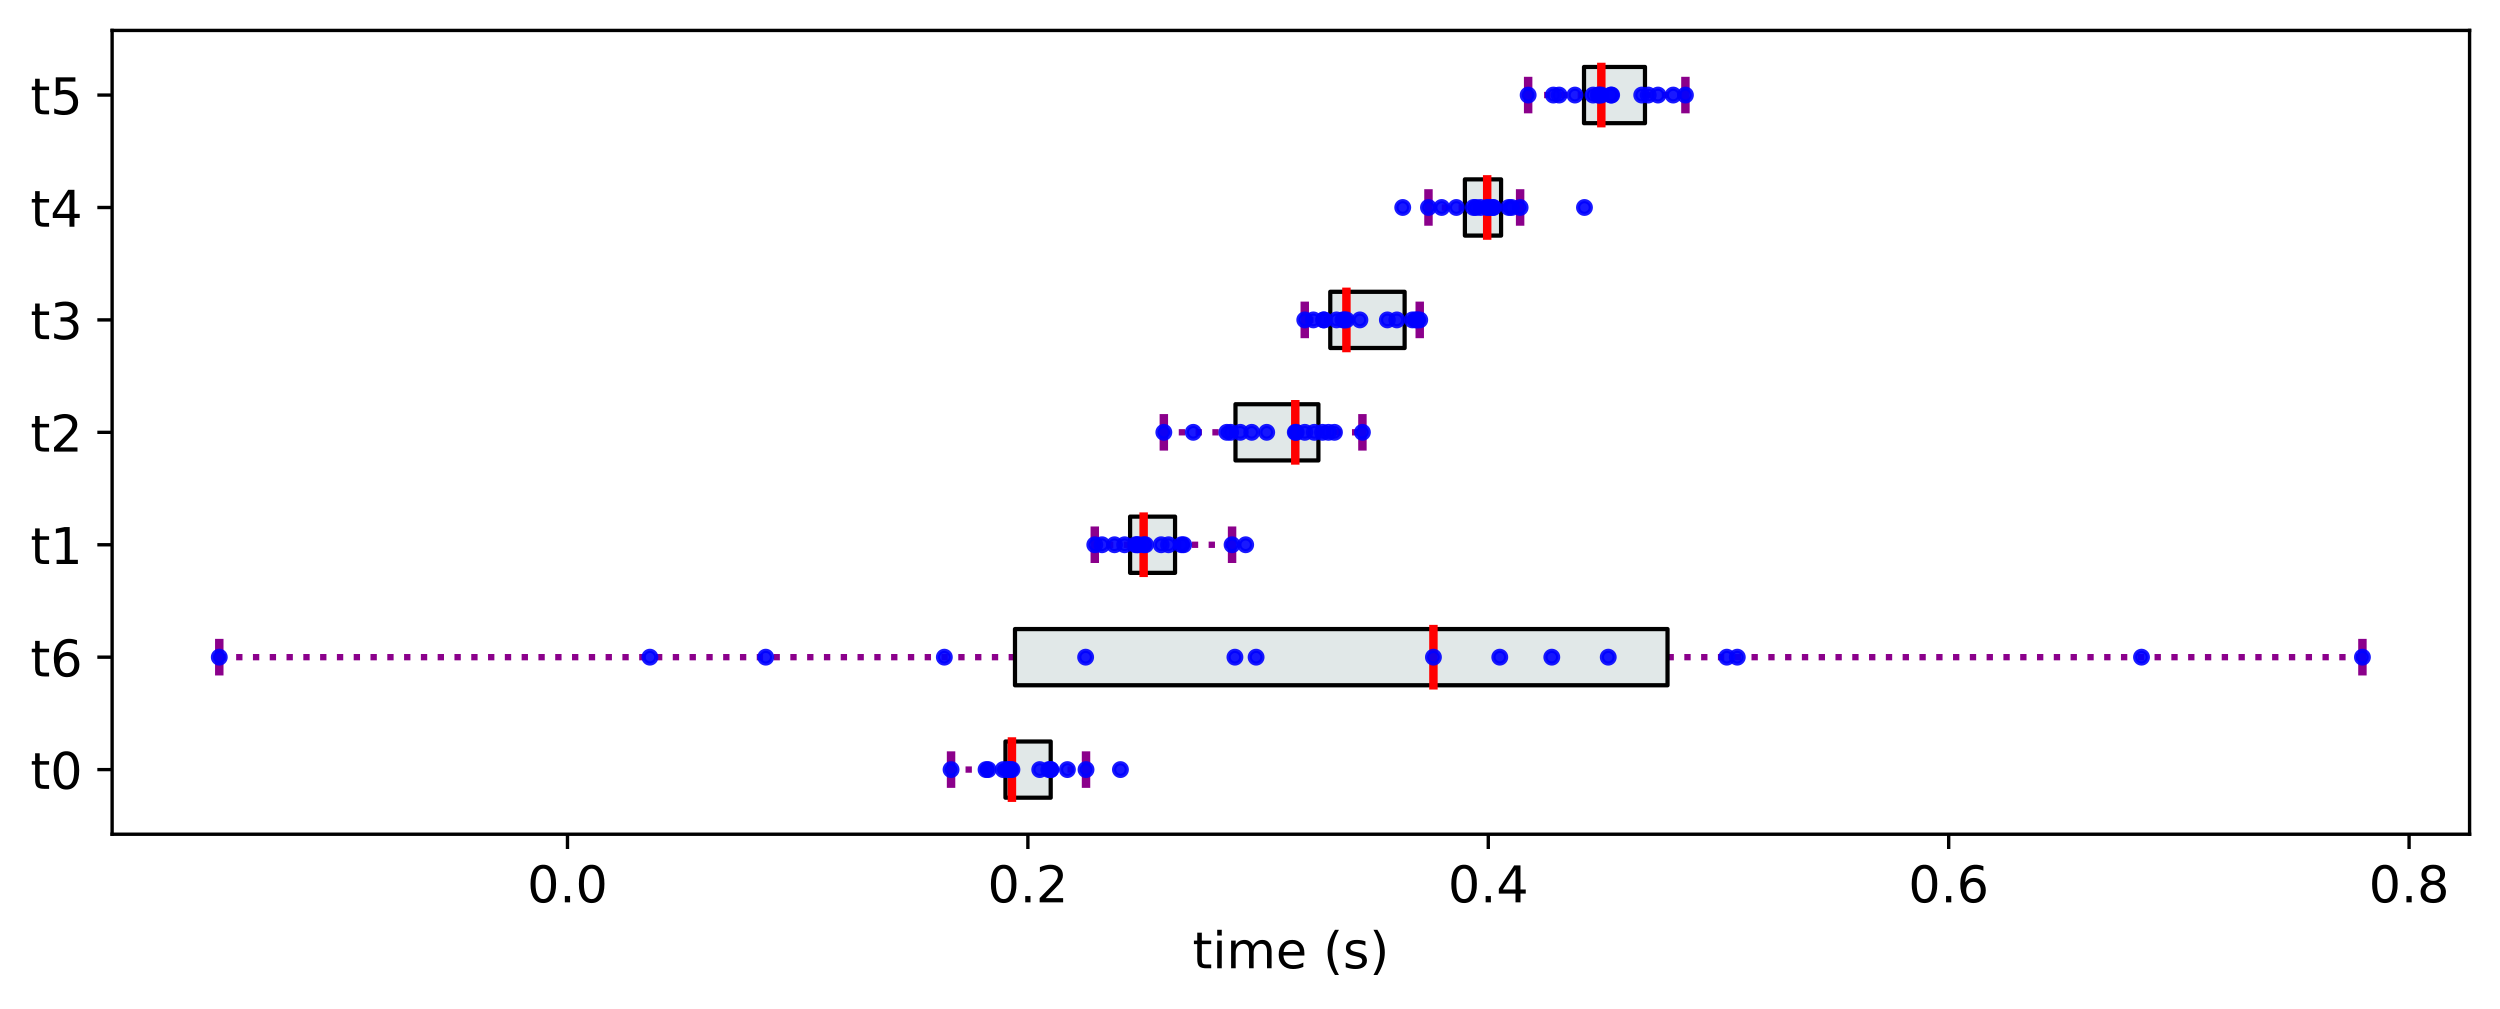 <?xml version="1.0" encoding="utf-8" standalone="no"?>
<!DOCTYPE svg PUBLIC "-//W3C//DTD SVG 1.1//EN"
  "http://www.w3.org/Graphics/SVG/1.1/DTD/svg11.dtd">
<!-- Created with matplotlib (https://matplotlib.org/) -->
<svg height="238.887pt" version="1.1" viewBox="0 0 591.739 238.887" width="591.739pt" xmlns="http://www.w3.org/2000/svg" xmlns:xlink="http://www.w3.org/1999/xlink">
 <defs>
  <style type="text/css">
*{stroke-linecap:butt;stroke-linejoin:round;}
  </style>
 </defs>
 <g id="figure_1">
  <g id="patch_1">
   <path d="M 0 238.887 
L 591.739 238.887 
L 591.739 0 
L 0 0 
z
" style="fill:#ffffff;"/>
  </g>
  <g id="axes_1">
   <g id="patch_2">
    <path d="M 26.539 197.46 
L 584.539 197.46 
L 584.539 7.2 
L 26.539 7.2 
z
" style="fill:#ffffff;"/>
   </g>
   <g id="line2d_1">
    <path clip-path="url(#p5d7b46ac3f)" d="M 237.988 182.159 
L 225.111 182.159 
" style="fill:none;stroke:#8b008b;stroke-dasharray:1.5,2.475;stroke-dashoffset:0;stroke-width:1.5;"/>
   </g>
   <g id="line2d_2">
    <path clip-path="url(#p5d7b46ac3f)" d="M 248.696 182.159 
L 257.057 182.159 
" style="fill:none;stroke:#8b008b;stroke-dasharray:1.5,2.475;stroke-dashoffset:0;stroke-width:1.5;"/>
   </g>
   <g id="line2d_3">
    <path clip-path="url(#p5d7b46ac3f)" d="M 225.111 185.486 
L 225.111 178.833 
" style="fill:none;stroke:#8b008b;stroke-linecap:square;stroke-width:2;"/>
   </g>
   <g id="line2d_4">
    <path clip-path="url(#p5d7b46ac3f)" d="M 257.057 185.486 
L 257.057 178.833 
" style="fill:none;stroke:#8b008b;stroke-linecap:square;stroke-width:2;"/>
   </g>
   <g id="line2d_5">
    <path clip-path="url(#p5d7b46ac3f)" d="M 240.242 155.55 
L 51.903 155.55 
" style="fill:none;stroke:#8b008b;stroke-dasharray:1.5,2.475;stroke-dashoffset:0;stroke-width:1.5;"/>
   </g>
   <g id="line2d_6">
    <path clip-path="url(#p5d7b46ac3f)" d="M 394.695 155.55 
L 559.176 155.55 
" style="fill:none;stroke:#8b008b;stroke-dasharray:1.5,2.475;stroke-dashoffset:0;stroke-width:1.5;"/>
   </g>
   <g id="line2d_7">
    <path clip-path="url(#p5d7b46ac3f)" d="M 51.903 158.876 
L 51.903 152.223 
" style="fill:none;stroke:#8b008b;stroke-linecap:square;stroke-width:2;"/>
   </g>
   <g id="line2d_8">
    <path clip-path="url(#p5d7b46ac3f)" d="M 559.176 158.876 
L 559.176 152.223 
" style="fill:none;stroke:#8b008b;stroke-linecap:square;stroke-width:2;"/>
   </g>
   <g id="line2d_9">
    <path clip-path="url(#p5d7b46ac3f)" d="M 267.488 128.94 
L 259.131 128.94 
" style="fill:none;stroke:#8b008b;stroke-dasharray:1.5,2.475;stroke-dashoffset:0;stroke-width:1.5;"/>
   </g>
   <g id="line2d_10">
    <path clip-path="url(#p5d7b46ac3f)" d="M 278.128 128.94 
L 291.627 128.94 
" style="fill:none;stroke:#8b008b;stroke-dasharray:1.5,2.475;stroke-dashoffset:0;stroke-width:1.5;"/>
   </g>
   <g id="line2d_11">
    <path clip-path="url(#p5d7b46ac3f)" d="M 259.131 132.266 
L 259.131 125.614 
" style="fill:none;stroke:#8b008b;stroke-linecap:square;stroke-width:2;"/>
   </g>
   <g id="line2d_12">
    <path clip-path="url(#p5d7b46ac3f)" d="M 291.627 132.266 
L 291.627 125.614 
" style="fill:none;stroke:#8b008b;stroke-linecap:square;stroke-width:2;"/>
   </g>
   <g id="line2d_13">
    <path clip-path="url(#p5d7b46ac3f)" d="M 292.434 102.33 
L 275.475 102.33 
" style="fill:none;stroke:#8b008b;stroke-dasharray:1.5,2.475;stroke-dashoffset:0;stroke-width:1.5;"/>
   </g>
   <g id="line2d_14">
    <path clip-path="url(#p5d7b46ac3f)" d="M 312.061 102.33 
L 322.479 102.33 
" style="fill:none;stroke:#8b008b;stroke-dasharray:1.5,2.475;stroke-dashoffset:0;stroke-width:1.5;"/>
   </g>
   <g id="line2d_15">
    <path clip-path="url(#p5d7b46ac3f)" d="M 275.475 105.656 
L 275.475 99.004 
" style="fill:none;stroke:#8b008b;stroke-linecap:square;stroke-width:2;"/>
   </g>
   <g id="line2d_16">
    <path clip-path="url(#p5d7b46ac3f)" d="M 322.479 105.656 
L 322.479 99.004 
" style="fill:none;stroke:#8b008b;stroke-linecap:square;stroke-width:2;"/>
   </g>
   <g id="line2d_17">
    <path clip-path="url(#p5d7b46ac3f)" d="M 314.867 75.72 
L 308.832 75.72 
" style="fill:none;stroke:#8b008b;stroke-dasharray:1.5,2.475;stroke-dashoffset:0;stroke-width:1.5;"/>
   </g>
   <g id="line2d_18">
    <path clip-path="url(#p5d7b46ac3f)" d="M 332.469 75.72 
L 336.045 75.72 
" style="fill:none;stroke:#8b008b;stroke-dasharray:1.5,2.475;stroke-dashoffset:0;stroke-width:1.5;"/>
   </g>
   <g id="line2d_19">
    <path clip-path="url(#p5d7b46ac3f)" d="M 308.832 79.046 
L 308.832 72.394 
" style="fill:none;stroke:#8b008b;stroke-linecap:square;stroke-width:2;"/>
   </g>
   <g id="line2d_20">
    <path clip-path="url(#p5d7b46ac3f)" d="M 336.045 79.046 
L 336.045 72.394 
" style="fill:none;stroke:#8b008b;stroke-linecap:square;stroke-width:2;"/>
   </g>
   <g id="line2d_21">
    <path clip-path="url(#p5d7b46ac3f)" d="M 346.735 49.11 
L 338.112 49.11 
" style="fill:none;stroke:#8b008b;stroke-dasharray:1.5,2.475;stroke-dashoffset:0;stroke-width:1.5;"/>
   </g>
   <g id="line2d_22">
    <path clip-path="url(#p5d7b46ac3f)" d="M 355.298 49.11 
L 359.806 49.11 
" style="fill:none;stroke:#8b008b;stroke-dasharray:1.5,2.475;stroke-dashoffset:0;stroke-width:1.5;"/>
   </g>
   <g id="line2d_23">
    <path clip-path="url(#p5d7b46ac3f)" d="M 338.112 52.437 
L 338.112 45.784 
" style="fill:none;stroke:#8b008b;stroke-linecap:square;stroke-width:2;"/>
   </g>
   <g id="line2d_24">
    <path clip-path="url(#p5d7b46ac3f)" d="M 359.806 52.437 
L 359.806 45.784 
" style="fill:none;stroke:#8b008b;stroke-linecap:square;stroke-width:2;"/>
   </g>
   <g id="line2d_25">
    <path clip-path="url(#p5d7b46ac3f)" d="M 374.929 22.501 
L 361.707 22.501 
" style="fill:none;stroke:#8b008b;stroke-dasharray:1.5,2.475;stroke-dashoffset:0;stroke-width:1.5;"/>
   </g>
   <g id="line2d_26">
    <path clip-path="url(#p5d7b46ac3f)" d="M 389.359 22.501 
L 398.932 22.501 
" style="fill:none;stroke:#8b008b;stroke-dasharray:1.5,2.475;stroke-dashoffset:0;stroke-width:1.5;"/>
   </g>
   <g id="line2d_27">
    <path clip-path="url(#p5d7b46ac3f)" d="M 361.707 25.827 
L 361.707 19.174 
" style="fill:none;stroke:#8b008b;stroke-linecap:square;stroke-width:2;"/>
   </g>
   <g id="line2d_28">
    <path clip-path="url(#p5d7b46ac3f)" d="M 398.932 25.827 
L 398.932 19.174 
" style="fill:none;stroke:#8b008b;stroke-linecap:square;stroke-width:2;"/>
   </g>
   <g id="patch_3">
    <path clip-path="url(#p5d7b46ac3f)" d="M 237.988 188.812 
L 237.988 175.507 
L 248.696 175.507 
L 248.696 188.812 
L 237.988 188.812 
z
" style="fill:#e1e8e8;stroke:#000000;stroke-linejoin:miter;"/>
   </g>
   <g id="patch_4">
    <path clip-path="url(#p5d7b46ac3f)" d="M 240.242 162.202 
L 240.242 148.897 
L 394.695 148.897 
L 394.695 162.202 
L 240.242 162.202 
z
" style="fill:#e1e8e8;stroke:#000000;stroke-linejoin:miter;"/>
   </g>
   <g id="patch_5">
    <path clip-path="url(#p5d7b46ac3f)" d="M 267.488 135.592 
L 267.488 122.287 
L 278.128 122.287 
L 278.128 135.592 
L 267.488 135.592 
z
" style="fill:#e1e8e8;stroke:#000000;stroke-linejoin:miter;"/>
   </g>
   <g id="patch_6">
    <path clip-path="url(#p5d7b46ac3f)" d="M 292.434 108.982 
L 292.434 95.678 
L 312.061 95.678 
L 312.061 108.982 
L 292.434 108.982 
z
" style="fill:#e1e8e8;stroke:#000000;stroke-linejoin:miter;"/>
   </g>
   <g id="patch_7">
    <path clip-path="url(#p5d7b46ac3f)" d="M 314.867 82.373 
L 314.867 69.068 
L 332.469 69.068 
L 332.469 82.373 
L 314.867 82.373 
z
" style="fill:#e1e8e8;stroke:#000000;stroke-linejoin:miter;"/>
   </g>
   <g id="patch_8">
    <path clip-path="url(#p5d7b46ac3f)" d="M 346.735 55.763 
L 346.735 42.458 
L 355.298 42.458 
L 355.298 55.763 
L 346.735 55.763 
z
" style="fill:#e1e8e8;stroke:#000000;stroke-linejoin:miter;"/>
   </g>
   <g id="patch_9">
    <path clip-path="url(#p5d7b46ac3f)" d="M 374.929 29.153 
L 374.929 15.848 
L 389.359 15.848 
L 389.359 29.153 
L 374.929 29.153 
z
" style="fill:#e1e8e8;stroke:#000000;stroke-linejoin:miter;"/>
   </g>
   <g id="line2d_29">
    <path clip-path="url(#p5d7b46ac3f)" d="M 239.52 188.812 
L 239.52 175.507 
" style="fill:none;stroke:#ff0000;stroke-linecap:square;stroke-width:2;"/>
   </g>
   <g id="line2d_30">
    <path clip-path="url(#p5d7b46ac3f)" d="M 339.286 162.202 
L 339.286 148.897 
" style="fill:none;stroke:#ff0000;stroke-linecap:square;stroke-width:2;"/>
   </g>
   <g id="line2d_31">
    <path clip-path="url(#p5d7b46ac3f)" d="M 270.692 135.592 
L 270.692 122.287 
" style="fill:none;stroke:#ff0000;stroke-linecap:square;stroke-width:2;"/>
   </g>
   <g id="line2d_32">
    <path clip-path="url(#p5d7b46ac3f)" d="M 306.586 108.982 
L 306.586 95.678 
" style="fill:none;stroke:#ff0000;stroke-linecap:square;stroke-width:2;"/>
   </g>
   <g id="line2d_33">
    <path clip-path="url(#p5d7b46ac3f)" d="M 318.692 82.373 
L 318.692 69.068 
" style="fill:none;stroke:#ff0000;stroke-linecap:square;stroke-width:2;"/>
   </g>
   <g id="line2d_34">
    <path clip-path="url(#p5d7b46ac3f)" d="M 352.009 55.763 
L 352.009 42.458 
" style="fill:none;stroke:#ff0000;stroke-linecap:square;stroke-width:2;"/>
   </g>
   <g id="line2d_35">
    <path clip-path="url(#p5d7b46ac3f)" d="M 379.026 29.153 
L 379.026 15.848 
" style="fill:none;stroke:#ff0000;stroke-linecap:square;stroke-width:2;"/>
   </g>
   <g id="matplotlib.axis_1">
    <g id="xtick_1">
     <g id="line2d_36">
      <defs>
       <path d="M 0 0 
L 0 3.5 
" id="mc283f10fc5" style="stroke:#000000;stroke-width:0.8;"/>
      </defs>
      <g>
       <use style="stroke:#000000;stroke-width:0.8;" x="134.321" xlink:href="#mc283f10fc5" y="197.46"/>
      </g>
     </g>
     <g id="text_1">
      <!-- 0.0 -->
      <defs>
       <path d="M 31.781 66.406 
Q 24.172 66.406 20.328 58.906 
Q 16.5 51.422 16.5 36.375 
Q 16.5 21.391 20.328 13.891 
Q 24.172 6.391 31.781 6.391 
Q 39.453 6.391 43.281 13.891 
Q 47.125 21.391 47.125 36.375 
Q 47.125 51.422 43.281 58.906 
Q 39.453 66.406 31.781 66.406 
z
M 31.781 74.219 
Q 44.047 74.219 50.516 64.516 
Q 56.984 54.828 56.984 36.375 
Q 56.984 17.969 50.516 8.266 
Q 44.047 -1.422 31.781 -1.422 
Q 19.531 -1.422 13.062 8.266 
Q 6.594 17.969 6.594 36.375 
Q 6.594 54.828 13.062 64.516 
Q 19.531 74.219 31.781 74.219 
z
" id="DejaVuSans-48"/>
       <path d="M 10.688 12.406 
L 21 12.406 
L 21 0 
L 10.688 0 
z
" id="DejaVuSans-46"/>
      </defs>
      <g transform="translate(124.779 213.578)scale(0.12 -0.12)">
       <use xlink:href="#DejaVuSans-48"/>
       <use x="63.623" xlink:href="#DejaVuSans-46"/>
       <use x="95.41" xlink:href="#DejaVuSans-48"/>
      </g>
     </g>
    </g>
    <g id="xtick_2">
     <g id="line2d_37">
      <g>
       <use style="stroke:#000000;stroke-width:0.8;" x="243.295" xlink:href="#mc283f10fc5" y="197.46"/>
      </g>
     </g>
     <g id="text_2">
      <!-- 0.2 -->
      <defs>
       <path d="M 19.188 8.297 
L 53.609 8.297 
L 53.609 0 
L 7.328 0 
L 7.328 8.297 
Q 12.938 14.109 22.625 23.891 
Q 32.328 33.688 34.812 36.531 
Q 39.547 41.844 41.422 45.531 
Q 43.312 49.219 43.312 52.781 
Q 43.312 58.594 39.234 62.25 
Q 35.156 65.922 28.609 65.922 
Q 23.969 65.922 18.812 64.312 
Q 13.672 62.703 7.812 59.422 
L 7.812 69.391 
Q 13.766 71.781 18.938 73 
Q 24.125 74.219 28.422 74.219 
Q 39.75 74.219 46.484 68.547 
Q 53.219 62.891 53.219 53.422 
Q 53.219 48.922 51.531 44.891 
Q 49.859 40.875 45.406 35.406 
Q 44.188 33.984 37.641 27.219 
Q 31.109 20.453 19.188 8.297 
z
" id="DejaVuSans-50"/>
      </defs>
      <g transform="translate(233.753 213.578)scale(0.12 -0.12)">
       <use xlink:href="#DejaVuSans-48"/>
       <use x="63.623" xlink:href="#DejaVuSans-46"/>
       <use x="95.41" xlink:href="#DejaVuSans-50"/>
      </g>
     </g>
    </g>
    <g id="xtick_3">
     <g id="line2d_38">
      <g>
       <use style="stroke:#000000;stroke-width:0.8;" x="352.27" xlink:href="#mc283f10fc5" y="197.46"/>
      </g>
     </g>
     <g id="text_3">
      <!-- 0.4 -->
      <defs>
       <path d="M 37.797 64.312 
L 12.891 25.391 
L 37.797 25.391 
z
M 35.203 72.906 
L 47.609 72.906 
L 47.609 25.391 
L 58.016 25.391 
L 58.016 17.188 
L 47.609 17.188 
L 47.609 0 
L 37.797 0 
L 37.797 17.188 
L 4.891 17.188 
L 4.891 26.703 
z
" id="DejaVuSans-52"/>
      </defs>
      <g transform="translate(342.728 213.578)scale(0.12 -0.12)">
       <use xlink:href="#DejaVuSans-48"/>
       <use x="63.623" xlink:href="#DejaVuSans-46"/>
       <use x="95.41" xlink:href="#DejaVuSans-52"/>
      </g>
     </g>
    </g>
    <g id="xtick_4">
     <g id="line2d_39">
      <g>
       <use style="stroke:#000000;stroke-width:0.8;" x="461.244" xlink:href="#mc283f10fc5" y="197.46"/>
      </g>
     </g>
     <g id="text_4">
      <!-- 0.6 -->
      <defs>
       <path d="M 33.016 40.375 
Q 26.375 40.375 22.484 35.828 
Q 18.609 31.297 18.609 23.391 
Q 18.609 15.531 22.484 10.953 
Q 26.375 6.391 33.016 6.391 
Q 39.656 6.391 43.531 10.953 
Q 47.406 15.531 47.406 23.391 
Q 47.406 31.297 43.531 35.828 
Q 39.656 40.375 33.016 40.375 
z
M 52.594 71.297 
L 52.594 62.312 
Q 48.875 64.062 45.094 64.984 
Q 41.312 65.922 37.594 65.922 
Q 27.828 65.922 22.672 59.328 
Q 17.531 52.734 16.797 39.406 
Q 19.672 43.656 24.016 45.922 
Q 28.375 48.188 33.594 48.188 
Q 44.578 48.188 50.953 41.516 
Q 57.328 34.859 57.328 23.391 
Q 57.328 12.156 50.688 5.359 
Q 44.047 -1.422 33.016 -1.422 
Q 20.359 -1.422 13.672 8.266 
Q 6.984 17.969 6.984 36.375 
Q 6.984 53.656 15.188 63.938 
Q 23.391 74.219 37.203 74.219 
Q 40.922 74.219 44.703 73.484 
Q 48.484 72.75 52.594 71.297 
z
" id="DejaVuSans-54"/>
      </defs>
      <g transform="translate(451.702 213.578)scale(0.12 -0.12)">
       <use xlink:href="#DejaVuSans-48"/>
       <use x="63.623" xlink:href="#DejaVuSans-46"/>
       <use x="95.41" xlink:href="#DejaVuSans-54"/>
      </g>
     </g>
    </g>
    <g id="xtick_5">
     <g id="line2d_40">
      <g>
       <use style="stroke:#000000;stroke-width:0.8;" x="570.219" xlink:href="#mc283f10fc5" y="197.46"/>
      </g>
     </g>
     <g id="text_5">
      <!-- 0.8 -->
      <defs>
       <path d="M 31.781 34.625 
Q 24.75 34.625 20.719 30.859 
Q 16.703 27.094 16.703 20.516 
Q 16.703 13.922 20.719 10.156 
Q 24.75 6.391 31.781 6.391 
Q 38.812 6.391 42.859 10.172 
Q 46.922 13.969 46.922 20.516 
Q 46.922 27.094 42.891 30.859 
Q 38.875 34.625 31.781 34.625 
z
M 21.922 38.812 
Q 15.578 40.375 12.031 44.719 
Q 8.5 49.078 8.5 55.328 
Q 8.5 64.062 14.719 69.141 
Q 20.953 74.219 31.781 74.219 
Q 42.672 74.219 48.875 69.141 
Q 55.078 64.062 55.078 55.328 
Q 55.078 49.078 51.531 44.719 
Q 48 40.375 41.703 38.812 
Q 48.828 37.156 52.797 32.312 
Q 56.781 27.484 56.781 20.516 
Q 56.781 9.906 50.312 4.234 
Q 43.844 -1.422 31.781 -1.422 
Q 19.734 -1.422 13.25 4.234 
Q 6.781 9.906 6.781 20.516 
Q 6.781 27.484 10.781 32.312 
Q 14.797 37.156 21.922 38.812 
z
M 18.312 54.391 
Q 18.312 48.734 21.844 45.562 
Q 25.391 42.391 31.781 42.391 
Q 38.141 42.391 41.719 45.562 
Q 45.312 48.734 45.312 54.391 
Q 45.312 60.062 41.719 63.234 
Q 38.141 66.406 31.781 66.406 
Q 25.391 66.406 21.844 63.234 
Q 18.312 60.062 18.312 54.391 
z
" id="DejaVuSans-56"/>
      </defs>
      <g transform="translate(560.677 213.578)scale(0.12 -0.12)">
       <use xlink:href="#DejaVuSans-48"/>
       <use x="63.623" xlink:href="#DejaVuSans-46"/>
       <use x="95.41" xlink:href="#DejaVuSans-56"/>
      </g>
     </g>
    </g>
    <g id="text_6">
     <!-- time (s) -->
     <defs>
      <path d="M 18.312 70.219 
L 18.312 54.688 
L 36.812 54.688 
L 36.812 47.703 
L 18.312 47.703 
L 18.312 18.016 
Q 18.312 11.328 20.141 9.422 
Q 21.969 7.516 27.594 7.516 
L 36.812 7.516 
L 36.812 0 
L 27.594 0 
Q 17.188 0 13.234 3.875 
Q 9.281 7.766 9.281 18.016 
L 9.281 47.703 
L 2.688 47.703 
L 2.688 54.688 
L 9.281 54.688 
L 9.281 70.219 
z
" id="DejaVuSans-116"/>
      <path d="M 9.422 54.688 
L 18.406 54.688 
L 18.406 0 
L 9.422 0 
z
M 9.422 75.984 
L 18.406 75.984 
L 18.406 64.594 
L 9.422 64.594 
z
" id="DejaVuSans-105"/>
      <path d="M 52 44.188 
Q 55.375 50.25 60.062 53.125 
Q 64.75 56 71.094 56 
Q 79.641 56 84.281 50.016 
Q 88.922 44.047 88.922 33.016 
L 88.922 0 
L 79.891 0 
L 79.891 32.719 
Q 79.891 40.578 77.094 44.375 
Q 74.312 48.188 68.609 48.188 
Q 61.625 48.188 57.562 43.547 
Q 53.516 38.922 53.516 30.906 
L 53.516 0 
L 44.484 0 
L 44.484 32.719 
Q 44.484 40.625 41.703 44.406 
Q 38.922 48.188 33.109 48.188 
Q 26.219 48.188 22.156 43.531 
Q 18.109 38.875 18.109 30.906 
L 18.109 0 
L 9.078 0 
L 9.078 54.688 
L 18.109 54.688 
L 18.109 46.188 
Q 21.188 51.219 25.484 53.609 
Q 29.781 56 35.688 56 
Q 41.656 56 45.828 52.969 
Q 50 49.953 52 44.188 
z
" id="DejaVuSans-109"/>
      <path d="M 56.203 29.594 
L 56.203 25.203 
L 14.891 25.203 
Q 15.484 15.922 20.484 11.062 
Q 25.484 6.203 34.422 6.203 
Q 39.594 6.203 44.453 7.469 
Q 49.312 8.734 54.109 11.281 
L 54.109 2.781 
Q 49.266 0.734 44.188 -0.344 
Q 39.109 -1.422 33.891 -1.422 
Q 20.797 -1.422 13.156 6.188 
Q 5.516 13.812 5.516 26.812 
Q 5.516 40.234 12.766 48.109 
Q 20.016 56 32.328 56 
Q 43.359 56 49.781 48.891 
Q 56.203 41.797 56.203 29.594 
z
M 47.219 32.234 
Q 47.125 39.594 43.094 43.984 
Q 39.062 48.391 32.422 48.391 
Q 24.906 48.391 20.391 44.141 
Q 15.875 39.891 15.188 32.172 
z
" id="DejaVuSans-101"/>
      <path id="DejaVuSans-32"/>
      <path d="M 31 75.875 
Q 24.469 64.656 21.281 53.656 
Q 18.109 42.672 18.109 31.391 
Q 18.109 20.125 21.312 9.062 
Q 24.516 -2 31 -13.188 
L 23.188 -13.188 
Q 15.875 -1.703 12.234 9.375 
Q 8.594 20.453 8.594 31.391 
Q 8.594 42.281 12.203 53.312 
Q 15.828 64.359 23.188 75.875 
z
" id="DejaVuSans-40"/>
      <path d="M 44.281 53.078 
L 44.281 44.578 
Q 40.484 46.531 36.375 47.5 
Q 32.281 48.484 27.875 48.484 
Q 21.188 48.484 17.844 46.438 
Q 14.5 44.391 14.5 40.281 
Q 14.5 37.156 16.891 35.375 
Q 19.281 33.594 26.516 31.984 
L 29.594 31.297 
Q 39.156 29.25 43.188 25.516 
Q 47.219 21.781 47.219 15.094 
Q 47.219 7.469 41.188 3.016 
Q 35.156 -1.422 24.609 -1.422 
Q 20.219 -1.422 15.453 -0.562 
Q 10.688 0.297 5.422 2 
L 5.422 11.281 
Q 10.406 8.688 15.234 7.391 
Q 20.062 6.109 24.812 6.109 
Q 31.156 6.109 34.562 8.281 
Q 37.984 10.453 37.984 14.406 
Q 37.984 18.062 35.516 20.016 
Q 33.062 21.969 24.703 23.781 
L 21.578 24.516 
Q 13.234 26.266 9.516 29.906 
Q 5.812 33.547 5.812 39.891 
Q 5.812 47.609 11.281 51.797 
Q 16.75 56 26.812 56 
Q 31.781 56 36.172 55.266 
Q 40.578 54.547 44.281 53.078 
z
" id="DejaVuSans-115"/>
      <path d="M 8.016 75.875 
L 15.828 75.875 
Q 23.141 64.359 26.781 53.312 
Q 30.422 42.281 30.422 31.391 
Q 30.422 20.453 26.781 9.375 
Q 23.141 -1.703 15.828 -13.188 
L 8.016 -13.188 
Q 14.5 -2 17.703 9.062 
Q 20.906 20.125 20.906 31.391 
Q 20.906 42.672 17.703 53.656 
Q 14.5 64.656 8.016 75.875 
z
" id="DejaVuSans-41"/>
     </defs>
     <g transform="translate(282.27 229.192)scale(0.12 -0.12)">
      <use xlink:href="#DejaVuSans-116"/>
      <use x="39.209" xlink:href="#DejaVuSans-105"/>
      <use x="66.992" xlink:href="#DejaVuSans-109"/>
      <use x="164.404" xlink:href="#DejaVuSans-101"/>
      <use x="225.928" xlink:href="#DejaVuSans-32"/>
      <use x="257.715" xlink:href="#DejaVuSans-40"/>
      <use x="296.729" xlink:href="#DejaVuSans-115"/>
      <use x="348.828" xlink:href="#DejaVuSans-41"/>
     </g>
    </g>
   </g>
   <g id="matplotlib.axis_2">
    <g id="ytick_1">
     <g id="line2d_41">
      <defs>
       <path d="M 0 0 
L -3.5 0 
" id="ma8d57eba06" style="stroke:#000000;stroke-width:0.8;"/>
      </defs>
      <g>
       <use style="stroke:#000000;stroke-width:0.8;" x="26.539" xlink:href="#ma8d57eba06" y="182.159"/>
      </g>
     </g>
     <g id="text_7">
      <!-- t0 -->
      <g transform="translate(7.2 186.718)scale(0.12 -0.12)">
       <use xlink:href="#DejaVuSans-116"/>
       <use x="39.209" xlink:href="#DejaVuSans-48"/>
      </g>
     </g>
    </g>
    <g id="ytick_2">
     <g id="line2d_42">
      <g>
       <use style="stroke:#000000;stroke-width:0.8;" x="26.539" xlink:href="#ma8d57eba06" y="155.55"/>
      </g>
     </g>
     <g id="text_8">
      <!-- t6 -->
      <g transform="translate(7.2 160.109)scale(0.12 -0.12)">
       <use xlink:href="#DejaVuSans-116"/>
       <use x="39.209" xlink:href="#DejaVuSans-54"/>
      </g>
     </g>
    </g>
    <g id="ytick_3">
     <g id="line2d_43">
      <g>
       <use style="stroke:#000000;stroke-width:0.8;" x="26.539" xlink:href="#ma8d57eba06" y="128.94"/>
      </g>
     </g>
     <g id="text_9">
      <!-- t1 -->
      <defs>
       <path d="M 12.406 8.297 
L 28.516 8.297 
L 28.516 63.922 
L 10.984 60.406 
L 10.984 69.391 
L 28.422 72.906 
L 38.281 72.906 
L 38.281 8.297 
L 54.391 8.297 
L 54.391 0 
L 12.406 0 
z
" id="DejaVuSans-49"/>
      </defs>
      <g transform="translate(7.2 133.499)scale(0.12 -0.12)">
       <use xlink:href="#DejaVuSans-116"/>
       <use x="39.209" xlink:href="#DejaVuSans-49"/>
      </g>
     </g>
    </g>
    <g id="ytick_4">
     <g id="line2d_44">
      <g>
       <use style="stroke:#000000;stroke-width:0.8;" x="26.539" xlink:href="#ma8d57eba06" y="102.33"/>
      </g>
     </g>
     <g id="text_10">
      <!-- t2 -->
      <g transform="translate(7.2 106.889)scale(0.12 -0.12)">
       <use xlink:href="#DejaVuSans-116"/>
       <use x="39.209" xlink:href="#DejaVuSans-50"/>
      </g>
     </g>
    </g>
    <g id="ytick_5">
     <g id="line2d_45">
      <g>
       <use style="stroke:#000000;stroke-width:0.8;" x="26.539" xlink:href="#ma8d57eba06" y="75.72"/>
      </g>
     </g>
     <g id="text_11">
      <!-- t3 -->
      <defs>
       <path d="M 40.578 39.312 
Q 47.656 37.797 51.625 33 
Q 55.609 28.219 55.609 21.188 
Q 55.609 10.406 48.188 4.484 
Q 40.766 -1.422 27.094 -1.422 
Q 22.516 -1.422 17.656 -0.516 
Q 12.797 0.391 7.625 2.203 
L 7.625 11.719 
Q 11.719 9.328 16.594 8.109 
Q 21.484 6.891 26.812 6.891 
Q 36.078 6.891 40.938 10.547 
Q 45.797 14.203 45.797 21.188 
Q 45.797 27.641 41.281 31.266 
Q 36.766 34.906 28.719 34.906 
L 20.219 34.906 
L 20.219 43.016 
L 29.109 43.016 
Q 36.375 43.016 40.234 45.922 
Q 44.094 48.828 44.094 54.297 
Q 44.094 59.906 40.109 62.906 
Q 36.141 65.922 28.719 65.922 
Q 24.656 65.922 20.016 65.031 
Q 15.375 64.156 9.812 62.312 
L 9.812 71.094 
Q 15.438 72.656 20.344 73.438 
Q 25.25 74.219 29.594 74.219 
Q 40.828 74.219 47.359 69.109 
Q 53.906 64.016 53.906 55.328 
Q 53.906 49.266 50.438 45.094 
Q 46.969 40.922 40.578 39.312 
z
" id="DejaVuSans-51"/>
      </defs>
      <g transform="translate(7.2 80.279)scale(0.12 -0.12)">
       <use xlink:href="#DejaVuSans-116"/>
       <use x="39.209" xlink:href="#DejaVuSans-51"/>
      </g>
     </g>
    </g>
    <g id="ytick_6">
     <g id="line2d_46">
      <g>
       <use style="stroke:#000000;stroke-width:0.8;" x="26.539" xlink:href="#ma8d57eba06" y="49.11"/>
      </g>
     </g>
     <g id="text_12">
      <!-- t4 -->
      <g transform="translate(7.2 53.669)scale(0.12 -0.12)">
       <use xlink:href="#DejaVuSans-116"/>
       <use x="39.209" xlink:href="#DejaVuSans-52"/>
      </g>
     </g>
    </g>
    <g id="ytick_7">
     <g id="line2d_47">
      <g>
       <use style="stroke:#000000;stroke-width:0.8;" x="26.539" xlink:href="#ma8d57eba06" y="22.501"/>
      </g>
     </g>
     <g id="text_13">
      <!-- t5 -->
      <defs>
       <path d="M 10.797 72.906 
L 49.516 72.906 
L 49.516 64.594 
L 19.828 64.594 
L 19.828 46.734 
Q 21.969 47.469 24.109 47.828 
Q 26.266 48.188 28.422 48.188 
Q 40.625 48.188 47.75 41.5 
Q 54.891 34.812 54.891 23.391 
Q 54.891 11.625 47.562 5.094 
Q 40.234 -1.422 26.906 -1.422 
Q 22.312 -1.422 17.547 -0.641 
Q 12.797 0.141 7.719 1.703 
L 7.719 11.625 
Q 12.109 9.234 16.797 8.062 
Q 21.484 6.891 26.703 6.891 
Q 35.156 6.891 40.078 11.328 
Q 45.016 15.766 45.016 23.391 
Q 45.016 31 40.078 35.438 
Q 35.156 39.891 26.703 39.891 
Q 22.75 39.891 18.812 39.016 
Q 14.891 38.141 10.797 36.281 
z
" id="DejaVuSans-53"/>
      </defs>
      <g transform="translate(7.2 27.06)scale(0.12 -0.12)">
       <use xlink:href="#DejaVuSans-116"/>
       <use x="39.209" xlink:href="#DejaVuSans-53"/>
      </g>
     </g>
    </g>
   </g>
   <g id="patch_10">
    <path d="M 26.539 197.46 
L 26.539 7.2 
" style="fill:none;stroke:#000000;stroke-linecap:square;stroke-linejoin:miter;stroke-width:0.8;"/>
   </g>
   <g id="patch_11">
    <path d="M 584.539 197.46 
L 584.539 7.2 
" style="fill:none;stroke:#000000;stroke-linecap:square;stroke-linejoin:miter;stroke-width:0.8;"/>
   </g>
   <g id="patch_12">
    <path d="M 26.539 197.46 
L 584.539 197.46 
" style="fill:none;stroke:#000000;stroke-linecap:square;stroke-linejoin:miter;stroke-width:0.8;"/>
   </g>
   <g id="patch_13">
    <path d="M 26.539 7.2 
L 584.539 7.2 
" style="fill:none;stroke:#000000;stroke-linecap:square;stroke-linejoin:miter;stroke-width:0.8;"/>
   </g>
   <g id="line2d_48">
    <defs>
     <path d="M 0 1.5 
C 0.398 1.5 0.779 1.342 1.061 1.061 
C 1.342 0.779 1.5 0.398 1.5 0 
C 1.5 -0.398 1.342 -0.779 1.061 -1.061 
C 0.779 -1.342 0.398 -1.5 0 -1.5 
C -0.398 -1.5 -0.779 -1.342 -1.061 -1.061 
C -1.342 -0.779 -1.5 -0.398 -1.5 0 
C -1.5 0.398 -1.342 0.779 -1.061 1.061 
C -0.779 1.342 -0.398 1.5 0 1.5 
z
" id="mc31176ba2d" style="stroke:#0000ff;stroke-opacity:0.9;"/>
    </defs>
    <g clip-path="url(#p5d7b46ac3f)">
     <use style="fill:#0000ff;fill-opacity:0.9;stroke:#0000ff;stroke-opacity:0.9;" x="246.1" xlink:href="#mc31176ba2d" y="182.159"/>
     <use style="fill:#0000ff;fill-opacity:0.9;stroke:#0000ff;stroke-opacity:0.9;" x="153.827" xlink:href="#mc31176ba2d" y="155.55"/>
     <use style="fill:#0000ff;fill-opacity:0.9;stroke:#0000ff;stroke-opacity:0.9;" x="269.184" xlink:href="#mc31176ba2d" y="128.94"/>
     <use style="fill:#0000ff;fill-opacity:0.9;stroke:#0000ff;stroke-opacity:0.9;" x="282.44" xlink:href="#mc31176ba2d" y="102.33"/>
     <use style="fill:#0000ff;fill-opacity:0.9;stroke:#0000ff;stroke-opacity:0.9;" x="318.692" xlink:href="#mc31176ba2d" y="75.72"/>
     <use style="fill:#0000ff;fill-opacity:0.9;stroke:#0000ff;stroke-opacity:0.9;" x="352.327" xlink:href="#mc31176ba2d" y="49.11"/>
     <use style="fill:#0000ff;fill-opacity:0.9;stroke:#0000ff;stroke-opacity:0.9;" x="369.036" xlink:href="#mc31176ba2d" y="22.501"/>
    </g>
   </g>
   <g id="line2d_49">
    <g clip-path="url(#p5d7b46ac3f)">
     <use style="fill:#0000ff;fill-opacity:0.9;stroke:#0000ff;stroke-opacity:0.9;" x="233.395" xlink:href="#mc31176ba2d" y="182.159"/>
     <use style="fill:#0000ff;fill-opacity:0.9;stroke:#0000ff;stroke-opacity:0.9;" x="408.726" xlink:href="#mc31176ba2d" y="155.55"/>
     <use style="fill:#0000ff;fill-opacity:0.9;stroke:#0000ff;stroke-opacity:0.9;" x="291.627" xlink:href="#mc31176ba2d" y="128.94"/>
     <use style="fill:#0000ff;fill-opacity:0.9;stroke:#0000ff;stroke-opacity:0.9;" x="306.586" xlink:href="#mc31176ba2d" y="102.33"/>
     <use style="fill:#0000ff;fill-opacity:0.9;stroke:#0000ff;stroke-opacity:0.9;" x="317.879" xlink:href="#mc31176ba2d" y="75.72"/>
     <use style="fill:#0000ff;fill-opacity:0.9;stroke:#0000ff;stroke-opacity:0.9;" x="359.806" xlink:href="#mc31176ba2d" y="49.11"/>
     <use style="fill:#0000ff;fill-opacity:0.9;stroke:#0000ff;stroke-opacity:0.9;" x="378.505" xlink:href="#mc31176ba2d" y="22.501"/>
    </g>
   </g>
   <g id="line2d_50">
    <g clip-path="url(#p5d7b46ac3f)">
     <use style="fill:#0000ff;fill-opacity:0.9;stroke:#0000ff;stroke-opacity:0.9;" x="239.171" xlink:href="#mc31176ba2d" y="182.159"/>
     <use style="fill:#0000ff;fill-opacity:0.9;stroke:#0000ff;stroke-opacity:0.9;" x="256.964" xlink:href="#mc31176ba2d" y="155.55"/>
     <use style="fill:#0000ff;fill-opacity:0.9;stroke:#0000ff;stroke-opacity:0.9;" x="263.799" xlink:href="#mc31176ba2d" y="128.94"/>
     <use style="fill:#0000ff;fill-opacity:0.9;stroke:#0000ff;stroke-opacity:0.9;" x="296.276" xlink:href="#mc31176ba2d" y="102.33"/>
     <use style="fill:#0000ff;fill-opacity:0.9;stroke:#0000ff;stroke-opacity:0.9;" x="335.108" xlink:href="#mc31176ba2d" y="75.72"/>
     <use style="fill:#0000ff;fill-opacity:0.9;stroke:#0000ff;stroke-opacity:0.9;" x="357.118" xlink:href="#mc31176ba2d" y="49.11"/>
     <use style="fill:#0000ff;fill-opacity:0.9;stroke:#0000ff;stroke-opacity:0.9;" x="377.075" xlink:href="#mc31176ba2d" y="22.501"/>
    </g>
   </g>
   <g id="line2d_51">
    <g clip-path="url(#p5d7b46ac3f)">
     <use style="fill:#0000ff;fill-opacity:0.9;stroke:#0000ff;stroke-opacity:0.9;" x="237.466" xlink:href="#mc31176ba2d" y="182.159"/>
     <use style="fill:#0000ff;fill-opacity:0.9;stroke:#0000ff;stroke-opacity:0.9;" x="367.301" xlink:href="#mc31176ba2d" y="155.55"/>
     <use style="fill:#0000ff;fill-opacity:0.9;stroke:#0000ff;stroke-opacity:0.9;" x="259.131" xlink:href="#mc31176ba2d" y="128.94"/>
     <use style="fill:#0000ff;fill-opacity:0.9;stroke:#0000ff;stroke-opacity:0.9;" x="299.822" xlink:href="#mc31176ba2d" y="102.33"/>
     <use style="fill:#0000ff;fill-opacity:0.9;stroke:#0000ff;stroke-opacity:0.9;" x="310.869" xlink:href="#mc31176ba2d" y="75.72"/>
     <use style="fill:#0000ff;fill-opacity:0.9;stroke:#0000ff;stroke-opacity:0.9;" x="353.254" xlink:href="#mc31176ba2d" y="49.11"/>
     <use style="fill:#0000ff;fill-opacity:0.9;stroke:#0000ff;stroke-opacity:0.9;" x="388.59" xlink:href="#mc31176ba2d" y="22.501"/>
    </g>
   </g>
   <g id="line2d_52">
    <g clip-path="url(#p5d7b46ac3f)">
     <use style="fill:#0000ff;fill-opacity:0.9;stroke:#0000ff;stroke-opacity:0.9;" x="252.646" xlink:href="#mc31176ba2d" y="182.159"/>
     <use style="fill:#0000ff;fill-opacity:0.9;stroke:#0000ff;stroke-opacity:0.9;" x="181.244" xlink:href="#mc31176ba2d" y="155.55"/>
     <use style="fill:#0000ff;fill-opacity:0.9;stroke:#0000ff;stroke-opacity:0.9;" x="260.844" xlink:href="#mc31176ba2d" y="128.94"/>
     <use style="fill:#0000ff;fill-opacity:0.9;stroke:#0000ff;stroke-opacity:0.9;" x="293.569" xlink:href="#mc31176ba2d" y="102.33"/>
     <use style="fill:#0000ff;fill-opacity:0.9;stroke:#0000ff;stroke-opacity:0.9;" x="336.045" xlink:href="#mc31176ba2d" y="75.72"/>
     <use style="fill:#0000ff;fill-opacity:0.9;stroke:#0000ff;stroke-opacity:0.9;" x="332.019" xlink:href="#mc31176ba2d" y="49.11"/>
     <use style="fill:#0000ff;fill-opacity:0.9;stroke:#0000ff;stroke-opacity:0.9;" x="390.129" xlink:href="#mc31176ba2d" y="22.501"/>
    </g>
   </g>
   <g id="line2d_53">
    <g clip-path="url(#p5d7b46ac3f)">
     <use style="fill:#0000ff;fill-opacity:0.9;stroke:#0000ff;stroke-opacity:0.9;" x="238.795" xlink:href="#mc31176ba2d" y="182.159"/>
     <use style="fill:#0000ff;fill-opacity:0.9;stroke:#0000ff;stroke-opacity:0.9;" x="292.302" xlink:href="#mc31176ba2d" y="155.55"/>
     <use style="fill:#0000ff;fill-opacity:0.9;stroke:#0000ff;stroke-opacity:0.9;" x="270.692" xlink:href="#mc31176ba2d" y="128.94"/>
     <use style="fill:#0000ff;fill-opacity:0.9;stroke:#0000ff;stroke-opacity:0.9;" x="315.862" xlink:href="#mc31176ba2d" y="102.33"/>
     <use style="fill:#0000ff;fill-opacity:0.9;stroke:#0000ff;stroke-opacity:0.9;" x="321.883" xlink:href="#mc31176ba2d" y="75.72"/>
     <use style="fill:#0000ff;fill-opacity:0.9;stroke:#0000ff;stroke-opacity:0.9;" x="350.455" xlink:href="#mc31176ba2d" y="49.11"/>
     <use style="fill:#0000ff;fill-opacity:0.9;stroke:#0000ff;stroke-opacity:0.9;" x="381.288" xlink:href="#mc31176ba2d" y="22.501"/>
    </g>
   </g>
   <g id="line2d_54">
    <g clip-path="url(#p5d7b46ac3f)">
     <use style="fill:#0000ff;fill-opacity:0.9;stroke:#0000ff;stroke-opacity:0.9;" x="248.724" xlink:href="#mc31176ba2d" y="182.159"/>
     <use style="fill:#0000ff;fill-opacity:0.9;stroke:#0000ff;stroke-opacity:0.9;" x="339.286" xlink:href="#mc31176ba2d" y="155.55"/>
     <use style="fill:#0000ff;fill-opacity:0.9;stroke:#0000ff;stroke-opacity:0.9;" x="268.786" xlink:href="#mc31176ba2d" y="128.94"/>
     <use style="fill:#0000ff;fill-opacity:0.9;stroke:#0000ff;stroke-opacity:0.9;" x="275.475" xlink:href="#mc31176ba2d" y="102.33"/>
     <use style="fill:#0000ff;fill-opacity:0.9;stroke:#0000ff;stroke-opacity:0.9;" x="313.391" xlink:href="#mc31176ba2d" y="75.72"/>
     <use style="fill:#0000ff;fill-opacity:0.9;stroke:#0000ff;stroke-opacity:0.9;" x="353.478" xlink:href="#mc31176ba2d" y="49.11"/>
     <use style="fill:#0000ff;fill-opacity:0.9;stroke:#0000ff;stroke-opacity:0.9;" x="378.266" xlink:href="#mc31176ba2d" y="22.501"/>
    </g>
   </g>
   <g id="line2d_55">
    <g clip-path="url(#p5d7b46ac3f)">
     <use style="fill:#0000ff;fill-opacity:0.9;stroke:#0000ff;stroke-opacity:0.9;" x="265.201" xlink:href="#mc31176ba2d" y="182.159"/>
     <use style="fill:#0000ff;fill-opacity:0.9;stroke:#0000ff;stroke-opacity:0.9;" x="297.312" xlink:href="#mc31176ba2d" y="155.55"/>
     <use style="fill:#0000ff;fill-opacity:0.9;stroke:#0000ff;stroke-opacity:0.9;" x="294.844" xlink:href="#mc31176ba2d" y="128.94"/>
     <use style="fill:#0000ff;fill-opacity:0.9;stroke:#0000ff;stroke-opacity:0.9;" x="313.032" xlink:href="#mc31176ba2d" y="102.33"/>
     <use style="fill:#0000ff;fill-opacity:0.9;stroke:#0000ff;stroke-opacity:0.9;" x="313.283" xlink:href="#mc31176ba2d" y="75.72"/>
     <use style="fill:#0000ff;fill-opacity:0.9;stroke:#0000ff;stroke-opacity:0.9;" x="344.699" xlink:href="#mc31176ba2d" y="49.11"/>
     <use style="fill:#0000ff;fill-opacity:0.9;stroke:#0000ff;stroke-opacity:0.9;" x="392.443" xlink:href="#mc31176ba2d" y="22.501"/>
    </g>
   </g>
   <g id="line2d_56">
    <g clip-path="url(#p5d7b46ac3f)">
     <use style="fill:#0000ff;fill-opacity:0.9;stroke:#0000ff;stroke-opacity:0.9;" x="257.057" xlink:href="#mc31176ba2d" y="182.159"/>
     <use style="fill:#0000ff;fill-opacity:0.9;stroke:#0000ff;stroke-opacity:0.9;" x="559.176" xlink:href="#mc31176ba2d" y="155.55"/>
     <use style="fill:#0000ff;fill-opacity:0.9;stroke:#0000ff;stroke-opacity:0.9;" x="266.19" xlink:href="#mc31176ba2d" y="128.94"/>
     <use style="fill:#0000ff;fill-opacity:0.9;stroke:#0000ff;stroke-opacity:0.9;" x="290.383" xlink:href="#mc31176ba2d" y="102.33"/>
     <use style="fill:#0000ff;fill-opacity:0.9;stroke:#0000ff;stroke-opacity:0.9;" x="316.343" xlink:href="#mc31176ba2d" y="75.72"/>
     <use style="fill:#0000ff;fill-opacity:0.9;stroke:#0000ff;stroke-opacity:0.9;" x="349.337" xlink:href="#mc31176ba2d" y="49.11"/>
     <use style="fill:#0000ff;fill-opacity:0.9;stroke:#0000ff;stroke-opacity:0.9;" x="381.473" xlink:href="#mc31176ba2d" y="22.501"/>
    </g>
   </g>
   <g id="line2d_57">
    <g clip-path="url(#p5d7b46ac3f)">
     <use style="fill:#0000ff;fill-opacity:0.9;stroke:#0000ff;stroke-opacity:0.9;" x="238.509" xlink:href="#mc31176ba2d" y="182.159"/>
     <use style="fill:#0000ff;fill-opacity:0.9;stroke:#0000ff;stroke-opacity:0.9;" x="411.208" xlink:href="#mc31176ba2d" y="155.55"/>
     <use style="fill:#0000ff;fill-opacity:0.9;stroke:#0000ff;stroke-opacity:0.9;" x="271.132" xlink:href="#mc31176ba2d" y="128.94"/>
     <use style="fill:#0000ff;fill-opacity:0.9;stroke:#0000ff;stroke-opacity:0.9;" x="314.445" xlink:href="#mc31176ba2d" y="102.33"/>
     <use style="fill:#0000ff;fill-opacity:0.9;stroke:#0000ff;stroke-opacity:0.9;" x="308.832" xlink:href="#mc31176ba2d" y="75.72"/>
     <use style="fill:#0000ff;fill-opacity:0.9;stroke:#0000ff;stroke-opacity:0.9;" x="338.112" xlink:href="#mc31176ba2d" y="49.11"/>
     <use style="fill:#0000ff;fill-opacity:0.9;stroke:#0000ff;stroke-opacity:0.9;" x="396.039" xlink:href="#mc31176ba2d" y="22.501"/>
    </g>
   </g>
   <g id="line2d_58">
    <g clip-path="url(#p5d7b46ac3f)">
     <use style="fill:#0000ff;fill-opacity:0.9;stroke:#0000ff;stroke-opacity:0.9;" x="239.52" xlink:href="#mc31176ba2d" y="182.159"/>
     <use style="fill:#0000ff;fill-opacity:0.9;stroke:#0000ff;stroke-opacity:0.9;" x="354.99" xlink:href="#mc31176ba2d" y="155.55"/>
     <use style="fill:#0000ff;fill-opacity:0.9;stroke:#0000ff;stroke-opacity:0.9;" x="280.174" xlink:href="#mc31176ba2d" y="128.94"/>
     <use style="fill:#0000ff;fill-opacity:0.9;stroke:#0000ff;stroke-opacity:0.9;" x="311.091" xlink:href="#mc31176ba2d" y="102.33"/>
     <use style="fill:#0000ff;fill-opacity:0.9;stroke:#0000ff;stroke-opacity:0.9;" x="330.629" xlink:href="#mc31176ba2d" y="75.72"/>
     <use style="fill:#0000ff;fill-opacity:0.9;stroke:#0000ff;stroke-opacity:0.9;" x="348.771" xlink:href="#mc31176ba2d" y="49.11"/>
     <use style="fill:#0000ff;fill-opacity:0.9;stroke:#0000ff;stroke-opacity:0.9;" x="361.707" xlink:href="#mc31176ba2d" y="22.501"/>
    </g>
   </g>
   <g id="line2d_59">
    <g clip-path="url(#p5d7b46ac3f)">
     <use style="fill:#0000ff;fill-opacity:0.9;stroke:#0000ff;stroke-opacity:0.9;" x="248.257" xlink:href="#mc31176ba2d" y="182.159"/>
     <use style="fill:#0000ff;fill-opacity:0.9;stroke:#0000ff;stroke-opacity:0.9;" x="51.903" xlink:href="#mc31176ba2d" y="155.55"/>
     <use style="fill:#0000ff;fill-opacity:0.9;stroke:#0000ff;stroke-opacity:0.9;" x="269.362" xlink:href="#mc31176ba2d" y="128.94"/>
     <use style="fill:#0000ff;fill-opacity:0.9;stroke:#0000ff;stroke-opacity:0.9;" x="308.843" xlink:href="#mc31176ba2d" y="102.33"/>
     <use style="fill:#0000ff;fill-opacity:0.9;stroke:#0000ff;stroke-opacity:0.9;" x="334.309" xlink:href="#mc31176ba2d" y="75.72"/>
     <use style="fill:#0000ff;fill-opacity:0.9;stroke:#0000ff;stroke-opacity:0.9;" x="357.783" xlink:href="#mc31176ba2d" y="49.11"/>
     <use style="fill:#0000ff;fill-opacity:0.9;stroke:#0000ff;stroke-opacity:0.9;" x="398.932" xlink:href="#mc31176ba2d" y="22.501"/>
    </g>
   </g>
   <g id="line2d_60">
    <g clip-path="url(#p5d7b46ac3f)">
     <use style="fill:#0000ff;fill-opacity:0.9;stroke:#0000ff;stroke-opacity:0.9;" x="225.111" xlink:href="#mc31176ba2d" y="182.159"/>
     <use style="fill:#0000ff;fill-opacity:0.9;stroke:#0000ff;stroke-opacity:0.9;" x="380.664" xlink:href="#mc31176ba2d" y="155.55"/>
     <use style="fill:#0000ff;fill-opacity:0.9;stroke:#0000ff;stroke-opacity:0.9;" x="276.594" xlink:href="#mc31176ba2d" y="128.94"/>
     <use style="fill:#0000ff;fill-opacity:0.9;stroke:#0000ff;stroke-opacity:0.9;" x="306.807" xlink:href="#mc31176ba2d" y="102.33"/>
     <use style="fill:#0000ff;fill-opacity:0.9;stroke:#0000ff;stroke-opacity:0.9;" x="335.473" xlink:href="#mc31176ba2d" y="75.72"/>
     <use style="fill:#0000ff;fill-opacity:0.9;stroke:#0000ff;stroke-opacity:0.9;" x="375.035" xlink:href="#mc31176ba2d" y="49.11"/>
     <use style="fill:#0000ff;fill-opacity:0.9;stroke:#0000ff;stroke-opacity:0.9;" x="372.782" xlink:href="#mc31176ba2d" y="22.501"/>
    </g>
   </g>
   <g id="line2d_61">
    <g clip-path="url(#p5d7b46ac3f)">
     <use style="fill:#0000ff;fill-opacity:0.9;stroke:#0000ff;stroke-opacity:0.9;" x="233.901" xlink:href="#mc31176ba2d" y="182.159"/>
     <use style="fill:#0000ff;fill-opacity:0.9;stroke:#0000ff;stroke-opacity:0.9;" x="506.882" xlink:href="#mc31176ba2d" y="155.55"/>
     <use style="fill:#0000ff;fill-opacity:0.9;stroke:#0000ff;stroke-opacity:0.9;" x="274.842" xlink:href="#mc31176ba2d" y="128.94"/>
     <use style="fill:#0000ff;fill-opacity:0.9;stroke:#0000ff;stroke-opacity:0.9;" x="322.479" xlink:href="#mc31176ba2d" y="102.33"/>
     <use style="fill:#0000ff;fill-opacity:0.9;stroke:#0000ff;stroke-opacity:0.9;" x="318.199" xlink:href="#mc31176ba2d" y="75.72"/>
     <use style="fill:#0000ff;fill-opacity:0.9;stroke:#0000ff;stroke-opacity:0.9;" x="341.234" xlink:href="#mc31176ba2d" y="49.11"/>
     <use style="fill:#0000ff;fill-opacity:0.9;stroke:#0000ff;stroke-opacity:0.9;" x="367.674" xlink:href="#mc31176ba2d" y="22.501"/>
    </g>
   </g>
   <g id="line2d_62">
    <g clip-path="url(#p5d7b46ac3f)">
     <use style="fill:#0000ff;fill-opacity:0.9;stroke:#0000ff;stroke-opacity:0.9;" x="248.667" xlink:href="#mc31176ba2d" y="182.159"/>
     <use style="fill:#0000ff;fill-opacity:0.9;stroke:#0000ff;stroke-opacity:0.9;" x="223.521" xlink:href="#mc31176ba2d" y="155.55"/>
     <use style="fill:#0000ff;fill-opacity:0.9;stroke:#0000ff;stroke-opacity:0.9;" x="279.662" xlink:href="#mc31176ba2d" y="128.94"/>
     <use style="fill:#0000ff;fill-opacity:0.9;stroke:#0000ff;stroke-opacity:0.9;" x="291.299" xlink:href="#mc31176ba2d" y="102.33"/>
     <use style="fill:#0000ff;fill-opacity:0.9;stroke:#0000ff;stroke-opacity:0.9;" x="328.382" xlink:href="#mc31176ba2d" y="75.72"/>
     <use style="fill:#0000ff;fill-opacity:0.9;stroke:#0000ff;stroke-opacity:0.9;" x="352.009" xlink:href="#mc31176ba2d" y="49.11"/>
     <use style="fill:#0000ff;fill-opacity:0.9;stroke:#0000ff;stroke-opacity:0.9;" x="379.026" xlink:href="#mc31176ba2d" y="22.501"/>
    </g>
   </g>
  </g>
 </g>
 <defs>
  <clipPath id="p5d7b46ac3f">
   <rect height="190.26" width="558" x="26.539" y="7.2"/>
  </clipPath>
 </defs>
</svg>

